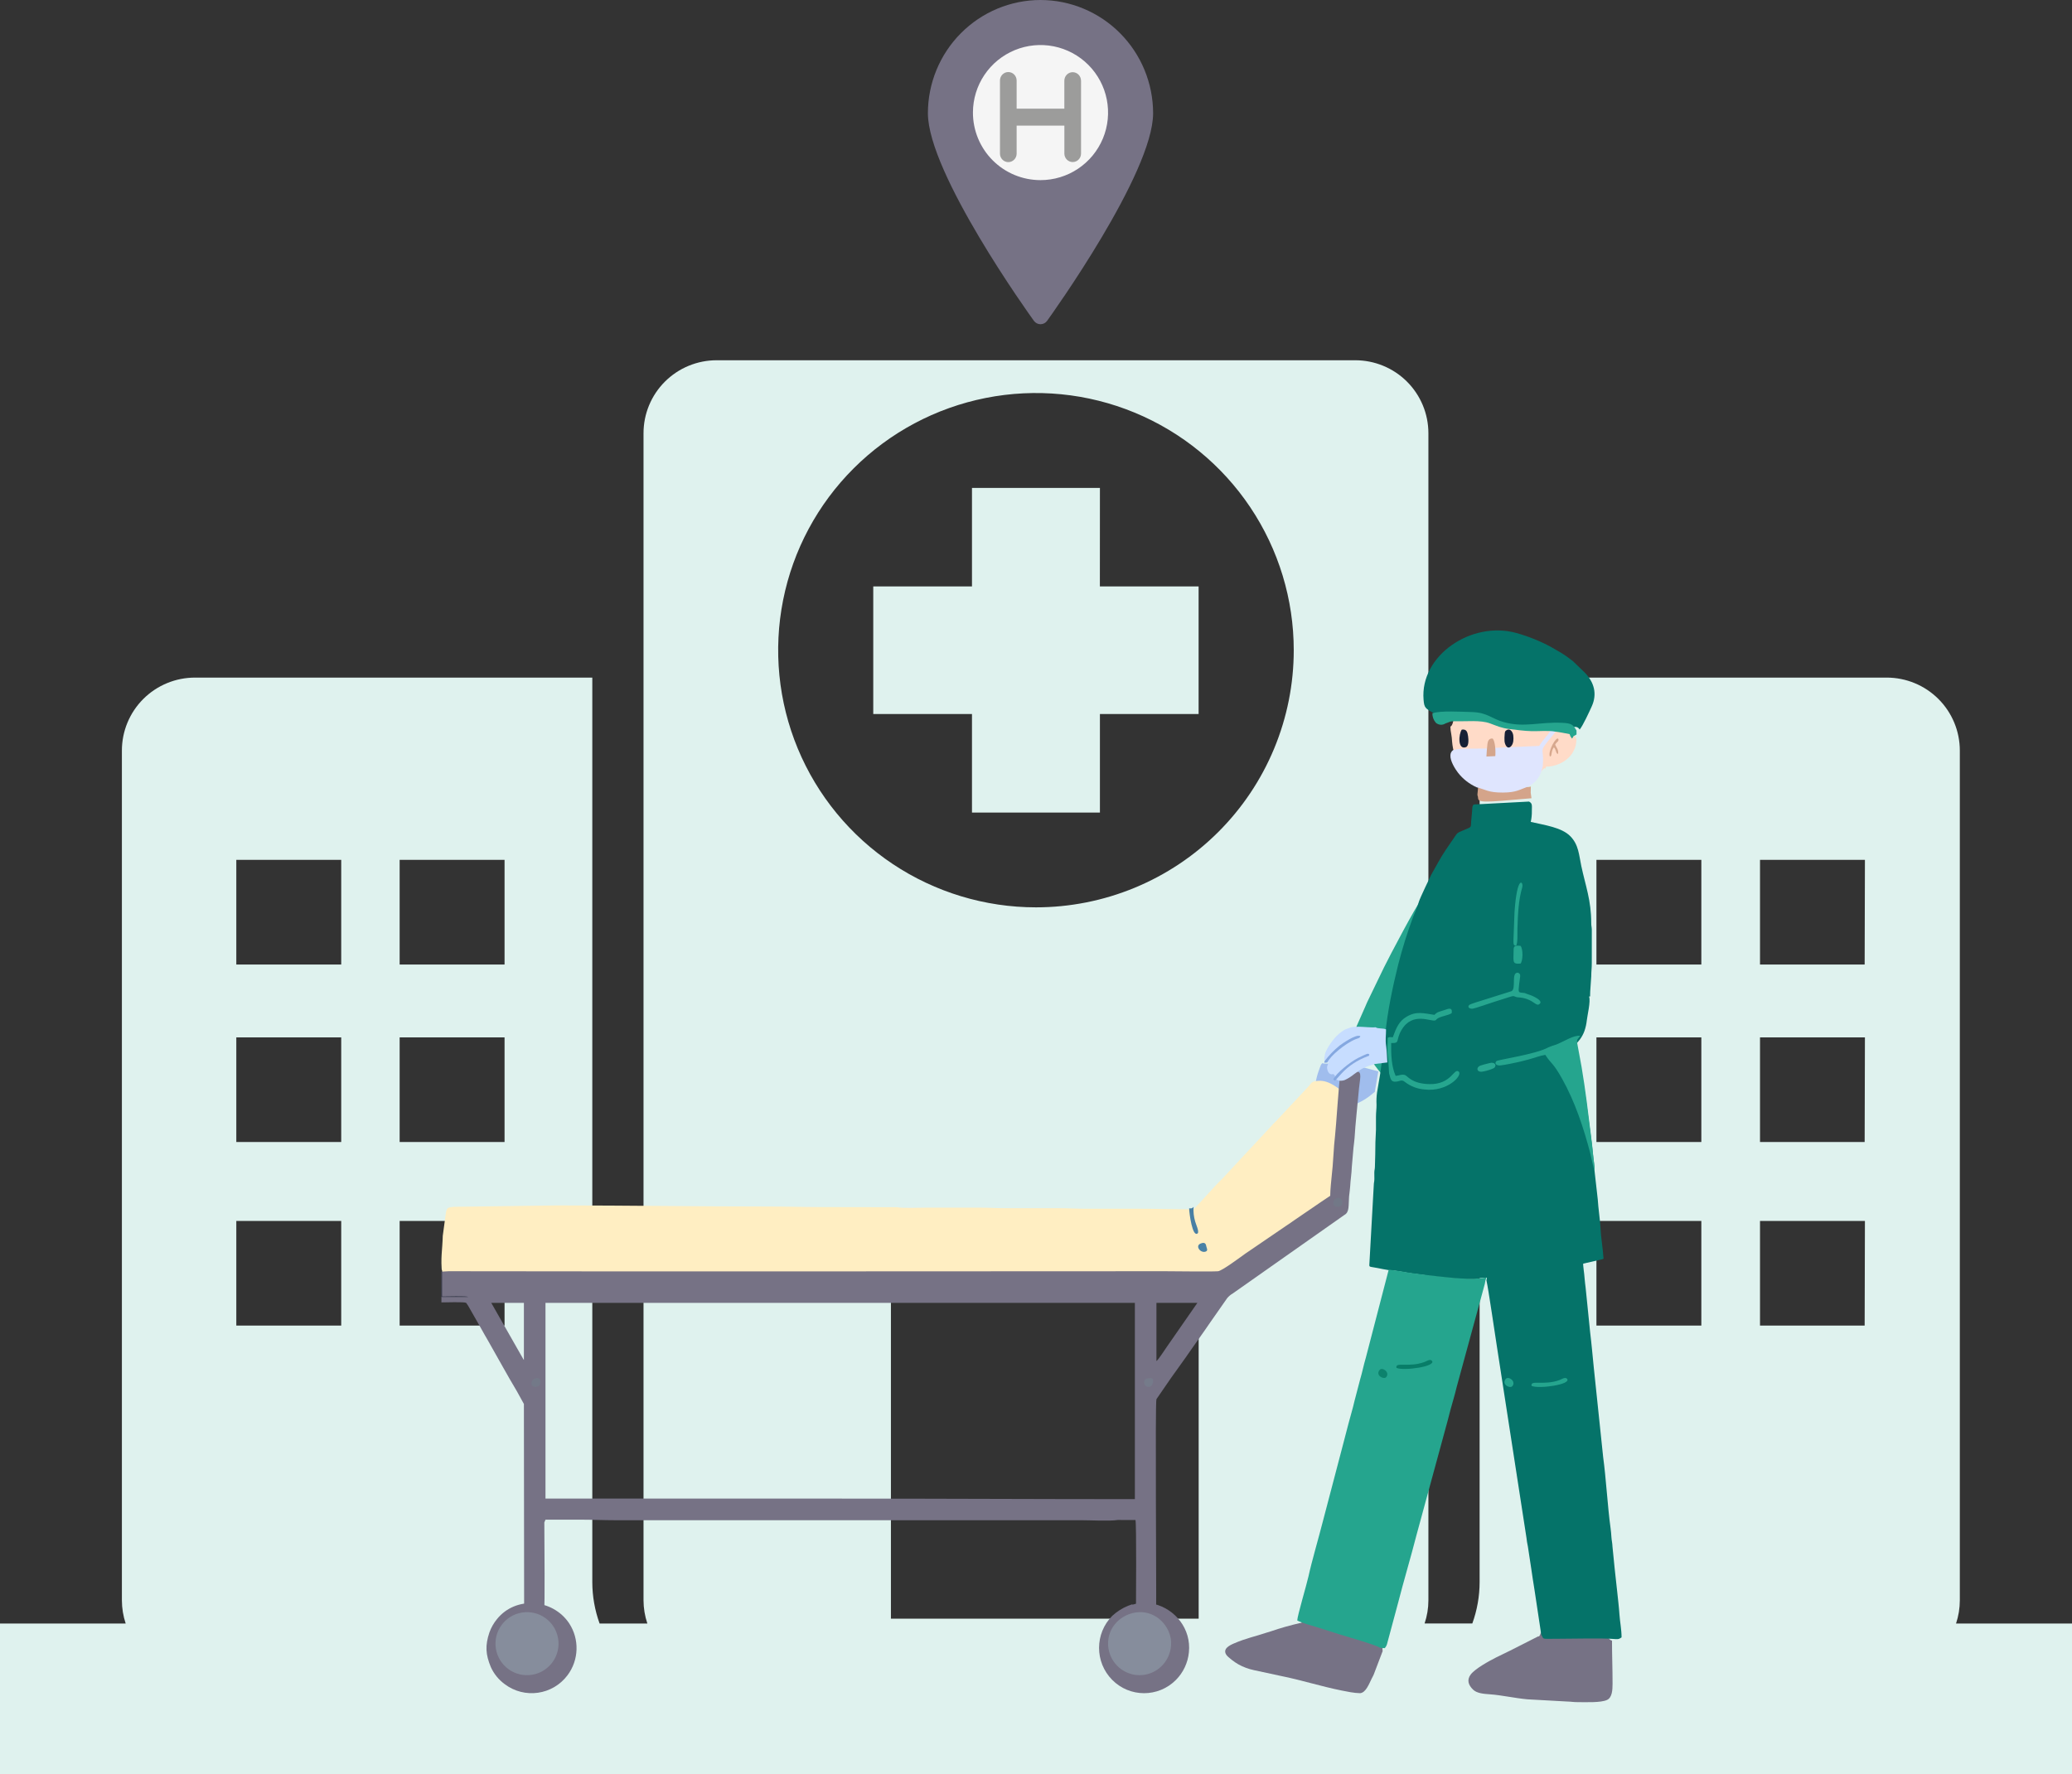 <svg width="230" height="197" viewBox="0 0 230 197" fill="none" xmlns="http://www.w3.org/2000/svg">
<rect x="0" y="0" width="230" height="197" fill="#333333" stroke="none"/>
<path d="M217.128 180.263C217.406 179.434 217.547 178.566 217.548 177.692V83.336C217.548 81.188 216.693 79.128 215.171 77.609C213.649 76.089 211.585 75.236 209.432 75.235H164.243V175.67C164.24 177.234 163.967 178.786 163.434 180.257H158.135C158.415 179.429 158.558 178.56 158.558 177.685V48.101C158.558 45.953 157.703 43.893 156.181 42.374C154.659 40.855 152.595 40.001 150.442 40H79.549C78.483 40 77.427 40.21 76.442 40.617C75.457 41.024 74.563 41.621 73.809 42.373C73.055 43.125 72.458 44.018 72.05 45.001C71.642 45.984 71.433 47.037 71.433 48.101V177.692C71.436 178.566 71.58 179.434 71.859 180.263H66.557C66.026 178.792 65.752 177.24 65.748 175.676V75.235H21.646C20.58 75.235 19.525 75.444 18.54 75.852C17.555 76.259 16.66 76.855 15.907 77.608C15.153 78.36 14.555 79.253 14.148 80.236C13.74 81.219 13.53 82.272 13.531 83.336V177.692C13.533 178.566 13.675 179.434 13.951 180.263H0V197H230V180.263H217.128ZM37.877 147.184H26.231V135.564H37.877V147.184ZM37.877 126.803H26.231V115.182H37.877V126.803ZM37.877 107.093H26.231V95.473H37.877V107.093ZM56.008 147.184H44.362V135.564H56.008V147.184ZM56.008 126.803H44.362V115.182H56.008V126.803ZM56.008 107.093H44.362V95.473H56.008V107.093ZM133.056 179.722H98.896V137.197H133.056V179.722ZM114.995 100.745C109.336 100.745 103.803 99.07 99.097 95.933C94.391 92.795 90.724 88.336 88.558 83.118C86.392 77.9 85.826 72.159 86.93 66.621C88.034 61.082 90.76 55.994 94.762 52.001C98.764 48.008 103.864 45.289 109.415 44.187C114.966 43.086 120.719 43.652 125.948 45.813C131.177 47.975 135.646 51.635 138.79 56.331C141.934 61.027 143.612 66.548 143.611 72.195C143.611 75.945 142.871 79.657 141.433 83.121C139.995 86.585 137.887 89.733 135.229 92.384C132.572 95.035 129.418 97.138 125.946 98.573C122.474 100.007 118.753 100.745 114.995 100.745ZM188.856 147.184H177.21V135.564H188.856V147.184ZM188.856 126.803H177.21V115.182H188.856V126.803ZM188.856 107.093H177.21V95.473H188.856V107.093ZM206.984 147.184H195.368V135.564H207.014L206.984 147.184ZM206.984 126.803H195.368V115.182H207.014L206.984 126.803ZM206.984 107.093H195.368V95.473H207.014L206.984 107.093ZM122.09 65.11H133.05V79.281H122.096V90.222H107.894V79.281H96.935V65.11H107.894V54.174H122.096L122.09 65.11Z" fill="#DFF2EE"/>
<g clip-path="url(#clip0_1_41700)">
<path fill-rule="evenodd" clip-rule="evenodd" d="M152.605 121.238L153 118.958L149.639 118.061C149.565 117.851 146.724 118.271 146.821 118.018C146.62 118.162 146.595 118.327 146.489 118.601C145.929 120.039 145.461 122.325 147.402 122.859C149.038 123.308 150.859 122.629 152.123 121.628C152.296 121.493 152.455 121.342 152.605 121.238L152.605 121.238Z" fill="#A0BDED"/>
<path fill-rule="evenodd" clip-rule="evenodd" d="M132.664 134.087C132.425 134.29 132.571 134.271 132.134 134.271C130.162 134.271 128.354 134.21 126.353 134.21H120.453C119.415 134.21 118.549 134.148 117.564 134.148H111.663C110.625 134.148 109.759 134.087 108.774 134.087H102.873C102.179 134.087 100.317 134.154 99.764 134.07C99.764 134.07 99.675 134.05 99.606 134.04L91.132 134.025C89.146 134.025 87.312 133.964 85.292 133.964C77.469 133.964 69.722 133.841 61.873 133.841L50.35 133.998C49.76 134.08 49.623 134.035 49.5 134.622L49.149 137.22C49.107 138.868 48.884 139.633 49.079 141.472C49.13 141.96 49.147 142.397 49.198 142.826C49.25 143.255 49.248 143.861 49.763 143.614C49.919 143.288 49.763 143.046 49.763 142.692L49.817 142.761C49.843 142.797 49.867 142.835 49.887 142.875C50.642 144.228 49.902 143.983 53.39 143.983H68.204C71.547 143.983 74.694 143.921 78.039 143.921C96.968 143.921 115.751 143.815 134.651 143.86C135.646 143.862 135.526 143.831 136.417 143.167L145.993 136.086C146.427 135.87 146.285 135.94 146.534 135.397L147.936 132.435C148.05 132.152 148.191 131.901 148.338 131.608C148.484 131.315 148.587 131.045 148.727 130.767L149.356 128.258C149.443 127.977 149.729 123.684 149.933 122.625C150.009 122.229 150.102 122.209 149.699 121.807C149.504 121.592 149.291 121.393 149.064 121.212C148.144 120.526 147.179 119.759 145.9 120.072C145.525 120.164 145.474 120.398 145.239 120.641L141.645 124.485C141.432 124.681 141.231 124.891 141.045 125.113L137.574 128.835L137.546 128.869L135.682 130.877C135.473 131.088 135.259 131.272 135.066 131.491L133.008 133.735C132.877 133.871 132.795 133.941 132.665 134.087L132.664 134.087Z" fill="#FFEEC2"/>
<path fill-rule="evenodd" clip-rule="evenodd" d="M133.235 138.091C132.659 138.354 133.253 139.166 133.828 138.97C134.15 138.859 133.927 138.555 133.896 138.354C133.857 138.097 133.727 137.867 133.235 138.091Z" fill="#4981A6"/>
<path fill-rule="evenodd" clip-rule="evenodd" d="M60.551 144.658H125.975V166.455C114.956 166.455 104.128 166.394 93.109 166.394H60.551V144.658ZM128.37 151.123V144.658H132.916L129.538 149.522C129.329 149.817 128.581 150.982 128.37 151.123ZM54.531 144.658H58.155V151C58.145 150.989 58.131 150.956 58.129 150.965C58.126 150.975 58.107 150.938 58.102 150.93L54.531 144.658ZM49 141.21V144.61C49.443 144.61 51.532 144.535 51.745 144.658L51.955 144.962C52.027 145.085 52.072 145.16 52.156 145.314L53.363 147.429C53.621 147.906 53.893 148.37 54.165 148.842C55.187 150.619 56.339 152.751 57.36 154.445L58.155 155.886L58.181 178.632C58.766 178.57 59.916 178.499 60.397 178.771C60.499 178.477 60.428 171.35 60.428 169.965C60.428 169.76 60.43 169.555 60.425 169.349C60.425 169.314 60.421 169.054 60.423 169.038L60.551 168.733C61.84 168.729 63.131 168.733 64.421 168.733C65.806 168.733 66.979 168.795 68.352 168.795H120.077C121.054 168.795 123.238 168.911 124.07 168.767L126.041 168.771C126.165 169.179 126.103 177.904 126.096 179C126.828 178.759 127.562 178.841 128.335 178.931C128.377 176.557 128.214 155.711 128.37 155.354L129.34 153.942C130.215 152.633 131.391 151.087 132.29 149.757L133.74 147.7C133.927 147.429 134.051 147.237 134.242 146.971L136.215 144.146C136.392 143.93 136.607 143.749 136.849 143.611L149.229 134.9C149.812 134.591 149.675 133.855 149.753 132.84C149.777 132.537 149.855 132.098 149.87 131.787C149.908 131.014 150.033 130.321 150.056 129.572L150.244 127.421C150.268 127.116 150.344 126.683 150.361 126.368C150.448 124.8 150.713 122.482 150.856 120.83C150.934 119.931 151.233 118.945 150.634 119.002C150.307 119.034 148.888 119.283 148.761 119.53C148.651 119.746 148.301 125.287 148.195 126.106C148.046 127.269 147.983 129.332 147.827 130.539C147.794 130.793 147.746 131.334 147.725 131.607C147.693 132.029 147.66 132.364 147.66 132.773C147.327 132.997 147.01 133.208 146.665 133.438L143.487 135.609C143.381 135.677 143.34 135.716 143.237 135.79C143.068 135.91 142.911 136.008 142.721 136.135L138.261 139.177C137.73 139.552 135.638 141.125 135.193 141.151C134.224 141.207 130.367 141.147 129.292 141.147C102.806 141.147 76.285 141.195 49.801 141.147L49.044 141.19C49.029 141.195 49.014 141.202 49 141.21L49 141.21Z" fill="#767285"/>
<path fill-rule="evenodd" clip-rule="evenodd" d="M148.338 133.06C148.086 133.17 147.951 133.438 148.017 133.697C148.059 133.955 148.433 134.07 148.738 133.956C149.235 133.769 148.983 132.745 148.338 133.06L148.338 133.06Z" fill="#727887"/>
<path fill-rule="evenodd" clip-rule="evenodd" d="M59.366 153.059C58.794 153.303 58.903 154.176 59.621 153.968C60.207 153.8 60.107 152.743 59.366 153.059Z" fill="#737988"/>
<path fill-rule="evenodd" clip-rule="evenodd" d="M127.753 153L127.33 153.048C126.82 153.204 126.959 153.877 127.358 153.982C127.821 154.103 128.076 153.597 127.98 153.118L127.753 153H127.753Z" fill="#757B8A"/>
<path fill-rule="evenodd" clip-rule="evenodd" d="M52 144C51.773 143.893 49.538 143.958 49.064 143.958V141C49.022 141.056 49.029 141.004 49.007 141.113L49 144L52 144Z" fill="#19202F"/>
<path fill-rule="evenodd" clip-rule="evenodd" d="M178.937 182.161C177.761 182.054 176.138 174 174.516 174C172.773 174 171.119 182.226 170.769 181.679L167.639 183.267C167.105 183.538 166.59 183.769 166.075 184.031C165.272 184.439 163.74 185.276 163.249 185.932C162.806 186.525 162.988 187.102 163.527 187.613C163.944 188.009 164.662 188.075 165.401 188.125C166.632 188.208 168.191 188.559 169.55 188.68L174.001 188.927C174.38 188.932 174.639 188.993 175.096 188.992C176.06 188.99 177.689 189.074 178.391 188.746C178.954 188.483 178.999 187.658 179 186.948C179.003 185.276 178.938 183.808 178.938 182.161L178.937 182.161Z" fill="#767285"/>
<path fill-rule="evenodd" clip-rule="evenodd" d="M153.487 183.309C153.284 183.059 154.442 173.959 153.809 173.757C153.02 173.507 152.293 173.251 151.491 173.004C150.87 172.812 144.796 180.488 144.308 180.21C143.216 180.459 142.137 180.766 141.076 181.129C140.908 181.189 140.767 181.219 140.597 181.276C139.327 181.701 138.314 181.896 136.978 182.473C136.509 182.675 135.682 183.065 136.127 183.739C136.312 184.018 137.117 184.611 137.454 184.791C137.995 185.093 138.578 185.311 139.184 185.439L142.167 186.082C144.377 186.52 146.636 187.244 148.927 187.703C149.252 187.769 149.592 187.823 149.927 187.892C150.275 187.952 150.628 187.988 150.981 188C151.618 187.931 151.953 187.001 152.278 186.349C152.364 186.176 152.418 186.105 152.487 185.932L153.487 183.308L153.487 183.309Z" fill="#767285"/>
<path fill-rule="evenodd" clip-rule="evenodd" d="M161 80.675C161.004 80.955 161.036 81.234 161.095 81.508C161.143 81.779 161.173 82.053 161.187 82.327C161.227 82.843 161.328 83.352 161.488 83.844C162.358 86.25 164.731 89.797 169.799 86.933C170.183 87.184 171.546 84.726 171.494 85.425L171.626 85.122C172.884 85.122 174.149 84.421 174.66 83.404C174.917 82.894 174.933 82.781 175 82.089L174.881 81.806C174.395 81.72 173.775 79.167 173.205 79.107C172.909 79.12 172.614 79.149 172.32 79.193C172.342 79.158 172.362 79.12 172.378 79.081L170.631 79.064C169.67 79.033 169.008 78.937 168.084 78.831C167.185 78.729 166.69 78.495 165.943 78.238C164.864 77.867 163.328 78.051 162.07 78.012C161.419 77.992 161.5 80.534 161 80.675Z" fill="#FFDBC8"/>
<path fill-rule="evenodd" clip-rule="evenodd" d="M164.062 87.441C164.062 87.822 164 87.97 164 88.299C164.248 88.796 163.495 89.171 166.654 88.919L170 88.632L169.915 88.015L169.928 87.333C168.888 87.686 168.807 85.99 167.285 86C165.61 86.011 165.085 87.678 164.062 87.441L164.062 87.441Z" fill="#D4A48A"/>
<path fill-rule="evenodd" clip-rule="evenodd" d="M150 115.282C150.738 115.046 153.253 119.879 154.251 119.887C154.765 119.891 155.766 120.006 156.177 119.948L156.639 120C156.872 117.378 166.379 116.521 166.967 114.092C167.353 112.503 164.181 104.967 164.756 103.414C164.96 102.859 157.576 100.52 157.708 100C157.315 100.334 154.148 106.337 153.63 107.411C152.994 108.728 152.391 109.973 151.755 111.291C151.67 111.467 151.629 111.602 151.552 111.762L150 115.282L150 115.282Z" fill="#25A58E"/>
<path fill-rule="evenodd" clip-rule="evenodd" d="M176.998 129.978C176.998 129.289 176.872 128.732 176.818 128.097C176.765 127.476 176.668 126.766 176.592 126.189C176.26 123.652 175.969 121.291 175.52 118.792L175.004 116.131C174.978 115.828 175.027 115.839 175.364 115.43C175.582 115.136 175.756 114.813 175.881 114.469C176.014 114.081 176.103 113.679 176.145 113.272C176.201 112.738 176.588 111.163 176.393 110.654C176.584 110.573 176.48 110.782 176.519 110.109L176.635 108.397C176.635 107.878 176.695 107.507 176.695 106.933L176.697 103.21C176.688 102.897 176.632 102.836 176.633 102.482C176.638 99.984 175.993 98.328 175.53 96.152C175.273 94.94 175.244 93.803 174.322 92.857C173.352 91.861 171.471 91.621 169.92 91.257C170.009 90.857 170.05 90.447 170.041 90.037C170.04 89.474 170.128 89.191 169.725 89L163.931 89.307C163.309 89.299 163.501 89.385 163.337 90.841C163.198 92.072 163.555 91.687 162.182 92.3C161.801 92.471 161.784 92.471 161.569 92.781L160.458 94.404C160.162 94.85 159.916 95.254 159.654 95.729L158.868 97.132C158.682 97.51 157.631 99.7 157.509 100.102C157.375 100.613 157.064 101.271 156.857 101.817C156.214 103.55 155.663 105.315 155.204 107.107C154.609 109.499 153.997 112.367 153.763 114.95L153.231 119.083L152.854 121.329C152.795 121.774 152.777 122.224 152.8 122.672C152.803 123.164 152.738 123.474 152.739 124.013V125.416L152.676 126.818C152.675 127.782 152.648 128.597 152.62 129.567C152.611 129.868 152.564 129.871 152.555 130.173C152.548 130.414 152.562 130.667 152.56 130.909C152.555 131.239 152.503 131.269 152.495 131.576L152.009 140.31C151.977 140.74 151.98 140.607 152.914 140.794C153.291 140.869 153.768 140.969 154.13 141.021C154.785 141.025 155.97 141.291 156.677 141.387C157.542 141.505 158.386 141.616 159.261 141.711C160.97 141.898 162.953 142.167 164.68 141.862C165.31 141.901 166.72 141.687 167.408 141.608L172.813 140.848C173.486 140.734 174.838 140.389 175.423 140.38L177.853 139.818C178.055 139.747 177.994 139.756 177.982 139.565C177.913 138.487 177.706 137.406 177.661 136.336C177.629 135.571 177.408 134.087 177.357 133.165L176.997 129.978H176.998Z" fill="#057369"/>
<path fill-rule="evenodd" clip-rule="evenodd" d="M144 179.924C144.485 180.195 145.664 180.515 146.282 180.701C147.08 180.943 147.804 181.191 148.59 181.435C149.22 181.631 152.939 182.697 153.141 182.939C153.329 182.973 153.519 182.993 153.71 183C153.847 182.852 153.941 182.67 153.983 182.474C154.049 182.245 154.093 182.06 154.152 181.848L155.177 178.031C155.816 175.536 156.587 172.976 157.231 170.463L160.693 157.747C160.901 156.945 161.126 156.051 161.372 155.239C161.496 154.83 161.588 154.433 161.704 153.977L164.824 142.537C164.849 142.298 164.908 142.064 165 141.841C163.222 142.147 161.182 141.877 159.425 141.691C158.524 141.595 157.656 141.483 156.765 141.366C156.038 141.271 154.819 141.004 154.145 141L151.616 150.736C151.373 151.546 151.214 152.385 150.979 153.163L150.344 155.592C150.169 156.379 149.911 157.199 149.701 158.013C149.483 158.863 149.281 159.6 149.067 160.443L146.838 168.938C146.397 170.676 145.592 173.423 145.251 175.01C145.064 175.878 144 179.448 144 179.925L144 179.924Z" fill="#25A58E"/>
<path fill-rule="evenodd" clip-rule="evenodd" d="M165.168 141.478C165.081 141.7 165.024 141.933 165 142.171C165.197 142.949 165.998 148.508 166.163 149.517L169.294 169.779C169.342 170.137 169.383 170.371 169.44 170.723C169.476 171.056 169.529 171.387 169.601 171.713L169.961 174.081C170.067 174.897 170.211 175.697 170.339 176.551L171.086 181.504C171.428 182.04 170.991 181.959 172.691 181.959C174.272 181.959 177.902 181.87 179.049 181.975C179.603 182.018 179.669 182.031 180 181.804C180 180.917 179.819 180.083 179.764 179.249C179.709 178.405 179.602 177.573 179.514 176.708C179.433 175.914 179.325 174.992 179.238 174.195L178.99 171.713C178.984 171.37 178.895 171.018 178.874 170.678C178.853 170.351 178.826 170.016 178.78 169.681C178.451 167.298 178.279 164.138 177.955 161.77L176.921 151.887C176.784 150.542 176.67 149.208 176.512 147.928L176.01 142.971C175.98 142.681 175.92 142.313 175.901 141.989C175.86 141.311 175.723 140.728 175.723 140C175.147 140.009 173.819 140.353 173.159 140.466L167.849 141.224C167.173 141.304 165.787 141.517 165.168 141.478Z" fill="#057369"/>
<path fill-rule="evenodd" clip-rule="evenodd" d="M159.181 79.203C159.43 79.108 159.795 79.885 160.25 79.922C161.273 80.006 162.635 79.528 163.334 79.544C165.096 79.583 165.871 80.073 167.266 80.425C169.595 81.013 170.788 80.754 173.444 80.868C174.514 80.913 174.961 80.406 175.35 81C175.705 80.59 176.447 78.972 176.696 78.416C177.306 77.06 176.973 75.764 175.916 74.68L174.589 73.399C173.351 72.45 173.399 72.567 172.153 71.825C170.941 71.175 169.66 70.659 168.333 70.286C163.322 68.889 157.612 72.803 158.021 77.692C158.098 78.616 158.215 78.647 159.181 79.203L159.181 79.203Z" fill="#057369"/>
<path fill-rule="evenodd" clip-rule="evenodd" d="M165.846 83.041C165.568 83.14 163.94 83.106 163.497 83.119C162.681 83.142 162.003 83.083 161.308 83.28C161.111 83.417 160.997 83.638 161.003 83.871C160.955 84.464 161.524 85.388 161.847 85.802C162.39 86.496 163.103 87.052 163.922 87.42C164.929 87.664 165.191 88.011 166.84 88C168.338 87.99 168.673 87.672 169.697 87.308C170.127 87.076 170.494 86.749 170.765 86.353C170.967 86.057 171.297 85.266 171.268 84.802C171.415 82.879 170.676 83.675 172.312 81.711C172.656 81.297 172.734 81.055 173 81.062C172.38 80.943 171.146 81.034 170.438 81.021L172.176 81.038C171.98 81.353 171.756 81.652 171.508 81.931C171.267 82.211 171.05 82.507 170.857 82.819L165.846 83.041Z" fill="#DFE5FE"/>
<path fill-rule="evenodd" clip-rule="evenodd" d="M149.307 114.307C149.144 114.419 149.071 114.442 148.913 114.566C148.547 114.833 148.22 115.154 147.941 115.517C147.7 115.831 147.021 116.799 147.056 117.233C146.98 117.429 146.981 117.649 147.061 117.844C147.185 117.872 147.132 117.872 147.254 117.816C147.183 118.068 147.254 117.987 147.504 117.966C147.358 118.264 147.237 118.441 147.362 118.836C147.468 119.171 147.686 119.364 148.008 119.249C148.106 119.36 147.972 119.229 148.084 119.338C148.114 119.368 148.147 119.396 148.182 119.421C148.144 119.983 148.753 120.101 149.263 119.924C149.634 119.756 149.982 119.537 150.299 119.275C151.235 118.603 151.334 118.521 152.634 118.135L154 117.965C153.957 117.454 153.943 116.675 153.871 116.18C153.753 115.38 153.859 115.027 153.857 114.298C153.516 114.128 152.966 114.257 152.694 114.059C152.299 114.115 151.343 114.005 150.851 114.001C149.896 113.992 150.013 114.081 149.307 114.307L149.307 114.307Z" fill="#C7DDFF"/>
<path fill-rule="evenodd" clip-rule="evenodd" d="M159 79.204C158.996 79.593 159.135 79.97 159.389 80.254C159.692 80.517 160.122 80.545 160.455 80.324C160.95 80.175 160.899 80.059 161.545 80.08C162.794 80.12 164.318 79.927 165.389 80.317C166.131 80.586 166.622 80.832 167.513 80.94C168.43 81.051 169.088 81.152 170.041 81.184C170.747 81.198 171.977 81.099 172.596 81.229C173.162 81.292 173.748 81.422 174.23 81.511L174.348 81.809C174.463 81.908 174.415 81.827 174.454 82C174.608 81.892 174.57 81.956 174.657 81.746C174.789 81.662 174.855 81.657 175 81.554V81.11C174.615 80.48 174.484 80.306 173.425 80.257C170.796 80.137 169.271 80.812 166.966 80.189C165.586 79.816 165.107 79.103 163.364 79.06C162.365 79.036 159.801 78.876 159 79.204Z" fill="#25A58E"/>
<path fill-rule="evenodd" clip-rule="evenodd" d="M154.044 115.229C154.046 116.014 153.935 116.394 154.058 117.257C154.134 117.789 154.149 118.628 154.194 119.179C154.325 119.558 154.327 120.08 154.791 120.102C155.361 120.129 155.538 119.79 155.932 120.118C156.572 120.614 157.33 120.908 158.119 120.966C160.656 121.275 162.407 119.389 161.918 118.983C161.384 118.54 161.137 120.442 158.632 120.372C156.728 120.318 156.29 119.51 155.967 119.368C155.683 119.243 155.242 119.43 154.923 119.459C154.45 118.399 154.411 117.088 154.425 115.81C155.462 115.844 154.88 115.549 155.575 114.361C156.794 112.277 158.879 113.483 159.322 113.296C159.435 113.248 159.41 113.223 159.485 113.155C159.812 112.853 160.754 112.756 161.145 112.496C161.263 111.762 160.724 112.019 160.293 112.165C159.717 112.359 159.551 112.339 159.233 112.682C158.01 112.508 157.22 112.239 156.124 112.896C155.299 113.389 154.996 114.099 154.604 115.175C154.301 115.157 154.279 115.111 154.044 115.229L154.044 115.229Z" fill="#26A68F"/>
<path fill-rule="evenodd" clip-rule="evenodd" d="M169.249 110.258C168.513 110.173 168.522 110.302 168.629 109.292C168.723 108.411 168.897 108.168 168.504 108.002C167.696 107.927 168.34 109.782 167.784 110.052L164.693 111.026C164.428 111.109 163.188 111.473 163.079 111.596C162.841 111.864 163.187 112.047 163.512 111.989C163.798 111.92 164.08 111.835 164.355 111.735C165.469 111.367 166.526 111.018 167.655 110.67C168.2 110.502 168.001 110.686 168.514 110.739C168.837 110.754 169.156 110.813 169.46 110.913C170.367 111.228 170.568 111.755 170.895 111.472C171.271 111.168 170.535 110.802 170.327 110.687C169.928 110.465 169.642 110.438 169.249 110.258L169.249 110.258Z" fill="#26A68F"/>
<path fill-rule="evenodd" clip-rule="evenodd" d="M168.31 104.993C168.49 104.613 168.424 103.68 168.442 103.102C168.493 101.514 168.555 99.947 168.972 98.53C169.154 97.91 168.408 97.012 168.117 101.272L168 104.363C167.998 104.81 167.998 105.043 168.31 104.993H168.31Z" fill="#26A68F"/>
<path fill-rule="evenodd" clip-rule="evenodd" d="M155.013 151.88C155.795 152.242 159.461 151.727 158.952 151.096C158.753 150.85 158.344 151.143 158.13 151.223C156.377 151.877 154.844 151.163 155.013 151.88Z" fill="#087D68"/>
<path fill-rule="evenodd" clip-rule="evenodd" d="M165.982 83.955C166.04 83.352 165.963 82.337 165.707 82.012C165.707 82.012 165.198 81.868 165.115 82.576C165.059 83.047 165.021 83.523 165 84L165.982 83.955V83.955Z" fill="#D4A58B"/>
<path fill-rule="evenodd" clip-rule="evenodd" d="M167.272 81.052C167.055 81.17 167.054 81.218 167.024 81.532C167 81.781 166.994 82.03 167.007 82.279C167.033 82.668 167.327 83.288 167.74 82.849C168.007 82.566 168.027 82.089 167.98 81.671C167.938 81.283 167.644 80.848 167.272 81.052Z" fill="#162036"/>
<path fill-rule="evenodd" clip-rule="evenodd" d="M162.267 81.011C161.913 81.472 161.777 83.3 162.723 82.957C163.056 82.837 163.019 82.124 162.963 81.741C162.898 81.296 162.804 80.931 162.267 81.011L162.267 81.011Z" fill="#162036"/>
<path fill-rule="evenodd" clip-rule="evenodd" d="M165.338 118.039C165.067 118.117 164.327 118.267 164.157 118.408C163.826 118.684 164.025 119.134 164.688 118.962C165.085 118.886 165.472 118.76 165.841 118.588C166.183 118.319 165.954 117.863 165.338 118.039Z" fill="#29A791"/>
<path fill-rule="evenodd" clip-rule="evenodd" d="M168.015 105.578C168.015 106.775 167.825 107.074 168.789 106.986C169.056 106.66 169.085 105.388 168.786 105.02C168.066 104.942 168.015 105.086 168.015 105.578Z" fill="#26A68F"/>
<path fill-rule="evenodd" clip-rule="evenodd" d="M172.043 84C172.237 83.958 172.188 83.823 172.257 83.531C172.294 83.315 172.374 83.123 172.488 82.981C172.746 83.204 172.699 83.727 172.952 83.705C173.045 83.202 172.699 82.944 172.632 82.667C172.814 82.335 173.062 82.349 172.986 82.049C172.761 81.687 171.785 83.442 172.043 84V84Z" fill="#D7A88E"/>
<path fill-rule="evenodd" clip-rule="evenodd" d="M153.144 152.107C152.635 152.718 153.618 153.211 153.875 152.908C154.324 152.377 153.445 151.745 153.144 152.107Z" fill="#0C826C"/>
<path fill-rule="evenodd" clip-rule="evenodd" d="M177 130C177 129.29 176.878 128.717 176.825 128.062C176.774 127.422 176.679 126.691 176.606 126.096C176.282 123.482 176 121.049 175.563 118.474L175.06 115.732C175.035 115.42 175.083 115.431 175.411 115.009C174.698 114.91 173.637 115.621 172.791 115.964C172.477 116.056 172.168 116.167 171.865 116.295C170.516 117.057 166.255 117.665 166.109 117.818C165.818 118.123 166.158 118.345 166.567 118.295C166.908 118.254 167.273 118.183 167.623 118.117C168.311 117.988 168.948 117.832 169.61 117.656C170.21 117.497 170.978 117.205 171.527 117.118C172.277 118.258 172.339 117.891 173.4 119.779C174.82 122.307 175.795 125.237 176.541 128.114C176.64 128.495 176.88 129.755 177 130H177Z" fill="#25A58E"/>
<path fill-rule="evenodd" clip-rule="evenodd" d="M170.013 153.88C170.795 154.242 174.461 153.727 173.952 153.097C173.753 152.85 173.344 153.143 173.131 153.223C171.376 153.877 169.843 153.163 170.013 153.88Z" fill="#25A58E"/>
<path fill-rule="evenodd" clip-rule="evenodd" d="M167.144 153.107C166.635 153.719 167.618 154.211 167.875 153.908C168.324 153.378 167.445 152.745 167.144 153.107Z" fill="#25A58E"/>
<path fill-rule="evenodd" clip-rule="evenodd" d="M148 119.845C148.111 119.945 147.959 119.827 148.086 119.925C148.12 119.952 148.157 119.977 148.197 120C148.476 119.703 148.692 119.424 148.952 119.156C149.692 118.362 150.651 117.727 151.748 117.302C152.015 117.196 151.946 117.298 152 117.073C151.818 116.969 151.881 116.952 151.346 117.184C151.131 117.277 150.924 117.378 150.733 117.478C149.827 117.948 148.322 119.159 148 119.845L148 119.845Z" fill="#85A8E0"/>
<path fill-rule="evenodd" clip-rule="evenodd" d="M147.031 117.821C146.946 118.073 147.031 117.992 147.332 117.971C147.654 117.251 149.341 115.836 150.504 115.376C150.734 115.286 150.95 115.286 151 115.043C150.545 114.765 148.925 115.927 148.711 116.085C148.073 116.604 147.509 117.187 147.031 117.821Z" fill="#85A8E0"/>
<path fill-rule="evenodd" clip-rule="evenodd" d="M125.634 178.142C125.496 178.209 125.392 178.226 125.224 178.293C124.577 178.555 123.982 178.932 123.469 179.408C121.514 181.369 121.51 184.554 123.459 186.522C125.408 188.489 128.573 188.493 130.528 186.532C131.35 185.707 131.861 184.62 131.973 183.457C132.24 180.902 130.484 178.647 128.061 178.079L128.025 178.091C127.242 177.999 126.498 177.916 125.757 178.162L125.634 178.142L125.634 178.142Z" fill="#767285"/>
<path fill-rule="evenodd" clip-rule="evenodd" d="M55.169 179.771C54.808 180.209 54.524 180.706 54.331 181.241C53.835 182.711 53.905 183.701 54.485 185.102C54.827 185.855 55.356 186.507 56.023 186.994C58.221 188.656 61.345 188.212 62.999 186.004C64.264 184.314 64.336 182.008 63.179 180.242C61.357 177.511 57.253 177.182 55.169 179.771L55.169 179.771Z" fill="#767285"/>
<path fill-rule="evenodd" clip-rule="evenodd" d="M55.049 183.074C55.365 184.98 57.168 186.269 59.074 185.952C60.98 185.635 62.269 183.833 61.952 181.926C61.636 180.025 59.843 178.737 57.941 179.046C56.035 179.352 54.739 181.145 55.045 183.051C55.046 183.058 55.047 183.066 55.049 183.074Z" fill="#868D9C"/>
<path fill-rule="evenodd" clip-rule="evenodd" d="M126.029 179.044C124.259 179.325 122.701 180.913 123.049 183.087C123.394 185.013 125.218 186.292 127.121 185.942C128.958 185.605 130.21 183.871 129.971 181.998C129.695 180.245 128.066 178.72 126.029 179.044Z" fill="#868D9C"/>
<path fill-rule="evenodd" clip-rule="evenodd" d="M132 134.166C132.003 134.687 132.365 137.441 132.95 136.939C133.135 136.737 132.751 135.934 132.668 135.629C132.513 135.1 132.453 134.549 132.49 134C132.269 134.184 132.404 134.166 132 134.166Z" fill="#487FA4"/>
</g>
<path d="M115.506 0C112.191 0.002 109.012 1.326 106.667 3.683C104.322 6.04 103.003 9.237 103 12.571C103 19.238 114.286 34.957 114.768 35.624C114.852 35.74 114.962 35.835 115.089 35.901C115.216 35.966 115.357 36 115.5 36C115.643 36 115.784 35.966 115.911 35.901C116.038 35.835 116.148 35.74 116.232 35.624C116.711 34.957 128 19.229 128 12.571C127.995 9.239 126.678 6.046 124.336 3.689C121.994 1.333 118.819 0.006 115.506 0Z" fill="#767285"/>
<path d="M115.494 20C116.977 20.001 118.427 19.563 119.661 18.74C120.895 17.917 121.857 16.747 122.426 15.378C122.995 14.008 123.145 12.501 122.858 11.046C122.57 9.591 121.858 8.254 120.811 7.204C119.764 6.154 118.429 5.438 116.975 5.146C115.521 4.855 114.013 5.001 112.642 5.566C111.271 6.131 110.098 7.09 109.272 8.322C108.446 9.553 108.003 11.002 108 12.485C107.997 13.47 108.189 14.445 108.563 15.356C108.938 16.267 109.488 17.095 110.183 17.793C110.878 18.491 111.704 19.045 112.613 19.424C113.522 19.803 114.497 19.998 115.482 20" fill="#F5F5F5"/>
<path d="M120 8.942V17.052C120 17.302 119.903 17.541 119.729 17.718C119.555 17.895 119.32 17.994 119.075 17.994C118.829 17.994 118.594 17.895 118.42 17.718C118.247 17.541 118.149 17.302 118.149 17.052V13.95H112.851V17.058C112.851 17.308 112.753 17.547 112.58 17.724C112.406 17.901 112.171 18 111.925 18C111.68 18 111.445 17.901 111.271 17.724C111.097 17.547 111 17.308 111 17.058V8.942C111 8.692 111.097 8.453 111.271 8.276C111.445 8.099 111.68 8 111.925 8C112.171 8 112.406 8.099 112.58 8.276C112.753 8.453 112.851 8.692 112.851 8.942V12.066H118.146V8.958C118.146 8.708 118.244 8.468 118.417 8.292C118.591 8.115 118.826 8.016 119.072 8.016C119.317 8.016 119.552 8.115 119.726 8.292C119.899 8.468 119.997 8.708 119.997 8.958L120 8.942Z" fill="#9C9C9B"/>
<defs>
<clipPath id="clip0_1_41700">
<rect width="131" height="119" fill="white" transform="translate(49 70)"/>
</clipPath>
</defs>
</svg>
